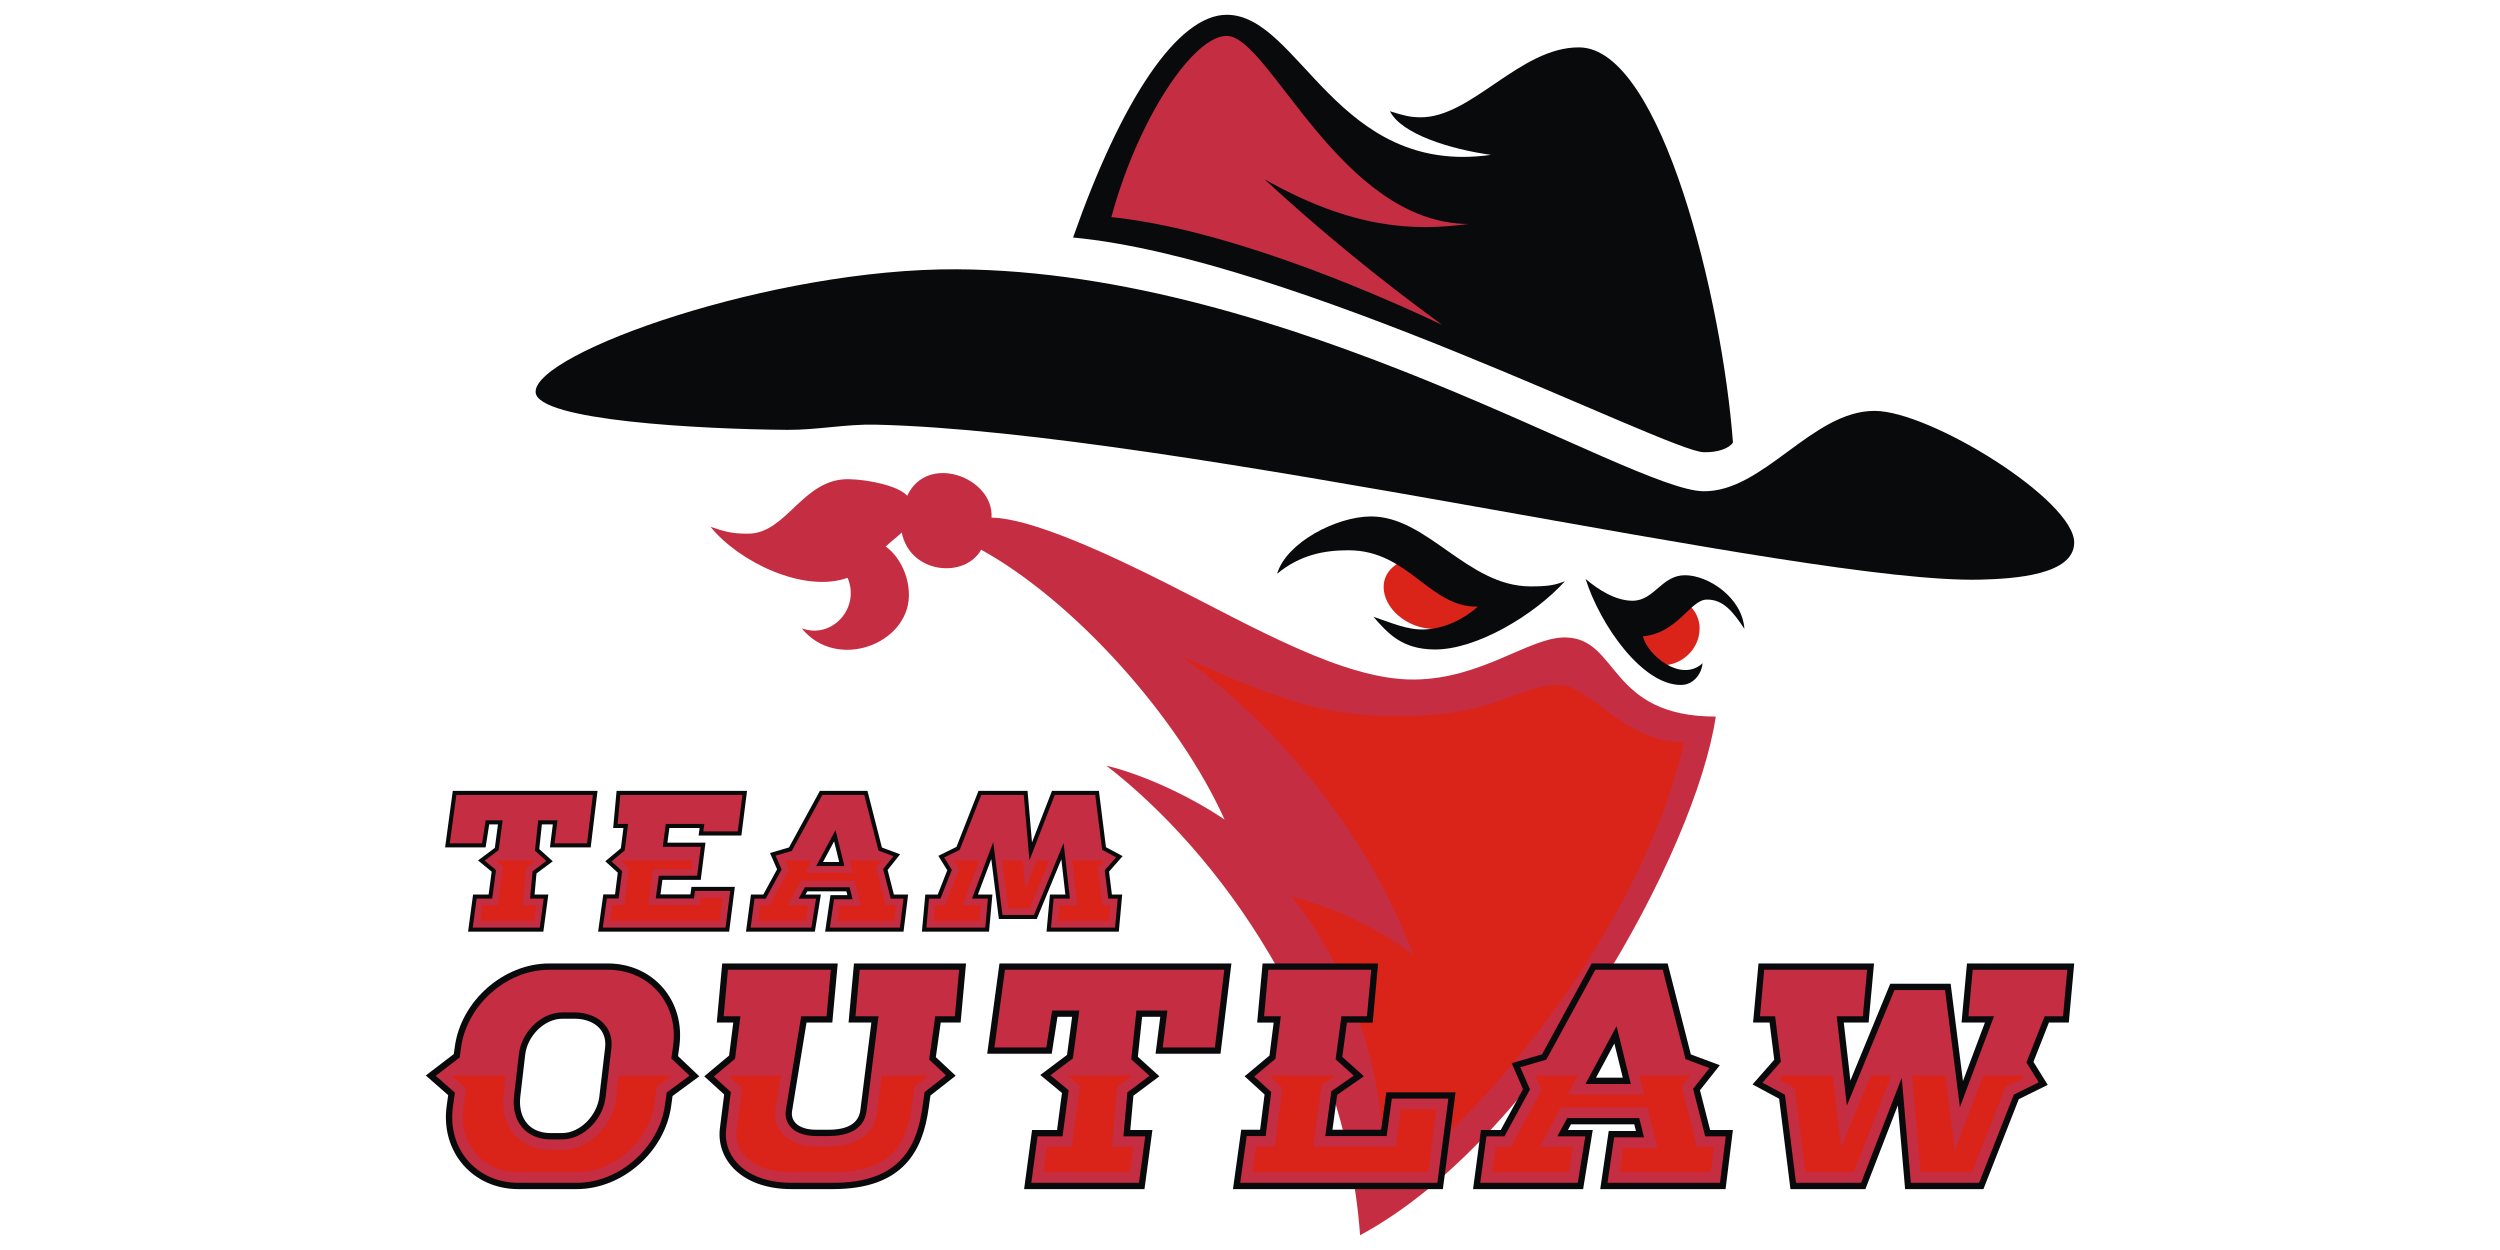 <?xml version="1.0" encoding="UTF-8"?>
<!DOCTYPE svg PUBLIC "-//W3C//DTD SVG 1.0//EN" "http://www.w3.org/TR/2001/REC-SVG-20010904/DTD/svg10.dtd">
<!-- Creator: CorelDRAW -->
<svg xmlns="http://www.w3.org/2000/svg" xml:space="preserve" width="100%" height="100%" version="1.0" shape-rendering="geometricPrecision" text-rendering="geometricPrecision" image-rendering="optimizeQuality" fill-rule="evenodd" clip-rule="evenodd"
viewBox="0 0 10160 5080"
 xmlns:xlink="http://www.w3.org/1999/xlink"
 xmlns:xodm="http://www.corel.com/coreldraw/odm/2003">
 <g id="Layer_x0020_1">
  <rect fill="white" width="10160" height="5080"/>
  <g id="_2645442697792">
   <g id="_1920127062512">
    <path fill="#C52D42" d="M4029.63 2103.74c163.22,1.61 489.73,155.1 710.25,266.28 362.6,182.8 722.79,393.75 1006.8,391.63 276.23,-2.08 469.88,-173.58 615.53,-171.07 218.89,3.77 171.2,321.6 610.59,321.6 -79.56,544.12 -720.45,1718.1 -1445.42,2107.75 -61.41,-850.75 -576.05,-1557.43 -1031.17,-1908.33 166,40.54 356.45,134.57 480.6,219.29 -187.62,-416.9 -610.59,-887.38 -989.32,-1096.88 -66.12,118.54 -289.2,98.73 -322.78,-69.92 -19.04,19.05 -46.2,38.06 -65.24,57.09 47.66,32.82 95.27,109.52 94.37,199.26 -1.96,197.96 -294.59,307.94 -435.79,132.83 124.68,46.28 239.05,-84.19 186.44,-205.07 -175.83,63.41 -441.36,-63.6 -556.98,-207.4 55.94,19.16 86.19,28.47 153.88,28.06 156.17,-1 221.11,-224.65 407.73,-221.47 80.56,1.36 203.83,27.63 237.71,67.58 81.7,-176.19 352.92,-74.52 342.76,88.8l0.04 -0.03z"/>
    <path fill="#DA241A" d="M5619.98 4816.32c460.52,-298.42 1073.6,-1115.91 1223.95,-1800.24 -239.08,3.83 -381.59,-230.37 -505.99,-232.49 -160.86,-3.67 -260.68,126.52 -632.28,125.8 -289.92,5.94 -480.78,-48.13 -909.19,-245.11 362.74,255.98 753.84,697.21 946.69,1216.13 -146.23,-111.85 -315.78,-188.77 -494.65,-237.71 314.88,392.86 393.45,888.1 371.48,1173.7l-0.01 -0.08z"/>
    <path fill="#090A0C" d="M4360.93 965.26c195.86,-557.85 424,-905.67 625.24,-905.18 294.69,0.71 446.44,658.38 1073.14,569.24 -165.87,-22.93 -364.56,-84.89 -410.58,-177.3 56.88,18.05 81.12,24.15 122.9,24.68 208.53,2.71 405.59,-286.11 646.56,-284.17 335.51,2.67 581.68,1033.43 624.57,1605.69 -15.65,24.8 -63.39,41.04 -118.87,39.61 -149.23,-3.84 -1674.23,-789.16 -2562.95,-872.58l-0.01 0.01zm-2184.17 627.86c-4.73,-158.84 961.91,-503.18 1712.89,-498.71 1350.68,8.03 2731.5,897.75 3032.84,902.01 244.34,3.45 441.6,-326.43 695.22,-326.61 226.49,-0.19 814.7,364.16 811.86,536.56 -2.14,129.9 -241.6,145.89 -382.61,149.32 -720.74,17.48 -3262.39,-601.44 -4488.57,-629.88 -121.06,-2.79 -238.83,22.07 -358.56,21.13 -343.26,-2.67 -1019.57,-36.56 -1023.08,-153.8l0.01 -0.02z"/>
    <path fill="#C52D42" d="M4516.51 882.34c110.29,-406.26 336.97,-740.56 470.76,-736.42 173.15,5.39 460.65,761.28 981.1,764.39 -227.6,30.3 -473.87,18.64 -829.64,-181.77 224.49,206.63 458.32,399.3 722.45,591.92 -343.36,-162.35 -903.44,-392.29 -1344.67,-438.12z"/>
    <path fill="#DA241A" d="M6639.63 2568.03c8.42,52.28 41.16,106.85 93,134.26 88.33,13.79 174.61,-56.63 174.61,-148.13 0,-48.78 -26.17,-88.43 -66.02,-111.3l-201.63 125.17 0.04 0zm-663.95 -54.33c-37.59,26.23 -88.5,42.35 -144.5,42.35 -115.66,0 -208.12,-85.85 -208.12,-170.51 0,-56.88 42.87,-98.23 103.89,-115.78l346.96 174.3 -98.22 69.63 -0.01 0.01z"/>
    <path fill="#090A0C" d="M6359.91 2362.17c-123.5,136.71 -360.53,279.56 -531.35,277.32 -130.73,-1.71 -185.65,-62.92 -247.01,-132.83 71.12,23.02 136.94,54.76 209.75,51.27 77.94,-3.73 153.8,-38.52 214.97,-92.66 -195.9,5.08 -280.75,-228.41 -524.94,-228.97 -102.18,-0.25 -198.85,19.51 -291.29,95.55 38.24,-127.69 240.79,-231.83 379.85,-233.04 230.34,-2 393.59,284.45 650.2,284.29 70.69,-0.04 97.85,-4.67 139.83,-20.97l-0.01 0.04zm83.88 -9.33c49.75,42.32 121.01,88.74 191.11,88.58 88.64,-0.22 117.61,-103.98 213.23,-103.73 93.78,0.25 232.11,89.86 241.19,217.93 -46.23,-69.04 -85.53,-120.3 -153.8,-118.87 -66.71,1.41 -117.8,136.66 -258.69,149.17 16.83,74.89 154.17,190.45 242.38,109.53 -1.49,32.89 -30.37,88.23 -88.21,88.2 -157.81,-0.06 -327.91,-244.15 -387.18,-430.77l-0.03 -0.04z"/>
   </g>
   <g id="_1920127064576">
    <path fill="#090A0C" d="M2469.55 3915.46l-237.16 0c-185.7,0 -358.47,151.93 -383.95,337.63l-4.2 30.67 -113.85 86.99 90.95 79.87 -6.06 44.31c-25.48,185.69 105.63,337.62 291.32,337.62l237.12 0c185.7,0 358.47,-151.93 383.95,-337.62l5.57 -40.76 108.77 -80.05 -86.53 -82.11 5.32 -38.96c25.47,-185.72 -105.63,-337.62 -291.33,-337.62l0.08 0.03zm-135.23 224.56l-47.91 0c-75.14,0 -143.28,71.03 -151.99,145.95l-19.88 170.63c-8.71,74.89 26.29,148.29 124.14,148.29l44.81 0c75.14,0 143.19,-72.59 152.05,-147.54l23.58 -199.51c8.87,-74.93 -49.68,-117.8 -124.83,-117.8l0.03 -0.02zm1136.21 -224.56l455.43 0 -22.01 240.26 -80.86 0 -19.83 140.57 80.56 75.61 -102.55 80.3 -7.5 53.05c-23.64,167.73 -99.47,327.29 -388.74,327.29l-168.39 0c-203.46,0 -306.91,-121.69 -290.92,-248.11l17.28 -136.47 -80.97 -73.83 101 -84.38 16.95 -134.04 -67.02 0 22.03 -240.26 469.54 0 -22.03 240.26 -104.79 0 -58.68 359.41c-7.12,43.62 28.5,76.11 97.7,76.11l50.72 0c78.34,0 122.31,-26.76 128.94,-79.34l44.74 -356.17 -92.65 0 22 -240.26 0.05 0zm2163.63 523.67l281.15 0 -51.44 393.47 -853.12 0 33.57 -241.36 76.67 0 18.13 -143.25 -80.96 -73.84 101 -84.37 16.95 -134.04 -67.02 0 22.03 -240.26 469.54 0 -22.03 240.26 -104.79 0 -18.76 139.36 87.74 78.91 -108.53 75.38 -19.1 141.83 197.75 0 21.16 -152.09 0.06 0zm2359.6 -523.67l435.85 0 -22.03 240.26 -80.87 0 -62.75 159.68 58.06 93.59 -117.7 58.15 -143.67 365.41 -318.33 0 -29.55 -340.4 -131.84 340.4 -304.54 0 -46.05 -367.4 -108.06 -58 88.21 -100.35 -18.95 -151.13 -67.02 0 22.01 -240.26 469.54 0 -22 240.26 -100.88 0 26.76 235.61 161.96 -393.26 245.58 0 50.03 395.49 89.23 -237.87 -94.99 0 22.02 -240.26 -0.02 0.08zm-3297.51 367l263.88 0 44.34 -367 -942.61 0 -49.85 367 262.23 0 23.37 -150.07 59.43 0 -20.63 154.82 -108.8 81.52 88.21 72.94 -20.07 150.66 -101.49 0 -32.27 240.26 489.15 0 32.26 -240.26 -89.92 0 12.73 -139.37 105.56 -78.9 -87.58 -79.32 17.36 -162.33 73.71 0 -19.05 150.07 0.04 -0.02zm1807.1 550.14l509.37 0 29.8 -240.26 -92.59 0 -41.23 -161.64 80.69 -101.65 -117.81 -43.99 -94.27 -369.55 -308.9 0 -201.65 369.42 -123.28 35.82 45.99 105.73 -90.53 165.87 -80.34 0 -32.14 240.26 447.33 0 39.11 -240.26 -100.87 0 12.32 -22.96 257.41 0 6.69 27.1 -110.67 0 -34.41 236.12 -0.02 -0.01zm-17.18 -452.84l74.59 -138.93 34.26 138.93 -108.84 0 -0.01 0z"/>
    <path fill="#C52D42" d="M1770.81 4372.17l77.82 68.33 -7.97 57.94c-23.15,168.85 94.46,308.52 265.96,308.52l237.12 0c174.05,0 334.97,-143.62 358.56,-315.5l7.06 -51.46 92.84 -68.32 -73.87 -70.08 7.13 -51.96c23.14,-168.86 -94.47,-308.53 -265.94,-308.53l-237.16 0c-174.05,0 -334.97,143.63 -358.56,315.5l-5.63 41.14 -97.39 74.42 0.03 0zm563.49 -257.75c86.25,0 161.39,52.58 150.28,146.42l-23.62 199.53c-10.18,86.09 -87.68,170.13 -177.51,170.13l-44.8 0c-104.89,0 -161.23,-77.07 -149.6,-176.88l19.88 -170.61c10.05,-86.33 87.84,-168.61 177.44,-168.61l47.92 0 0.01 0.02zm1159.6 -173.32l-17.33 189.02 93.61 0 -48.35 385.01c-10.02,79.81 -84.07,101.75 -154.36,101.75l-50.72 0c-45.17,0 -98.81,-13.69 -118.01,-59.58 -6.16,-14.72 -7.53,-30.59 -4.98,-46.27l62.17 -380.91 103.18 0 17.33 -189.02 -418.08 0 -17.34 189.02 68.02 0 -21.87 172.87 -86.19 72.04 69.11 63 -18.95 149.66c-2.53,19.97 -1.68,40.26 2.8,59.93 10.6,46.64 40.01,84.54 79.33,110.99 53.28,35.81 120.14,48.38 183.36,48.38l168.39 0c125.33,0 248.82,-29.68 314.53,-145.9 27.42,-48.5 41.14,-104.54 48.85,-159.36l8.93 -63.29 87.15 -68.27 -68.44 -64.24 24.8 -175.79 79.74 0 17.3 -189.03 -403.96 0 -0.02 -0.01zm2162.54 523.67l-21.15 152.08 -249.38 0 24.52 -182.05 91.23 -63.34 -73.75 -66.33 23.56 -175.02 103.83 0 17.33 -189.02 -418.08 0 -17.34 189.02 68.02 0 -21.9 172.87 -86.19 72.04 69.1 63 -22.66 178.85 -76.95 0 -26.45 190.1 801.17 0 44.75 -342.19 -229.66 0 0 -0.01zm2360.65 -523.67l-17.33 189.02 103.89 0 -138.65 369.52 -60.2 -475.89 -205.83 0 -193.35 469.46 -41.19 -363.07 106.19 0 17.3 -189.03 -418.09 0 -17.29 189.03 61.55 0 23.21 185 -74.52 84.79 91.28 48.97 44.9 358.1 264.38 0 165.35 -426.98 37.05 426.98 277.38 0 140.89 -358.37 101.31 -50.03 -49.97 -80.56 73.87 -187.87 74.93 0 17.3 -189.02 -384.36 0 0 -0.05zm-3291.81 315.76l212.07 0 38.18 -315.75 -891.34 0 -42.87 315.75 210.93 0 23.37 -150.07 110.64 0 -25.92 194.49 -91.35 68.45 74.08 61.23 -24.93 187 -101.52 0 -25.39 189.03 437.43 0 25.4 -189.03 -88.68 0 16.3 -178.68 89.8 -67.12 -74.18 -67.18 21.19 -198.2 125.82 0 -19.05 150.07 0.02 0.01zm1807.62 550.13l457.1 0 23.46 -189.03 -83.52 0 -49.28 -193.25 66.65 -84 -97.35 -36.37 -92.65 -363.26 -273.81 0 -199.45 365.44 -105.57 30.67 39.39 90.52 -103.83 190.23 -73.12 0 -25.27 189.02 396.28 0 30.78 -189.02 -113.6 0 39.83 -74.2 292.81 0 19.32 78.34 -121.23 0 -26.94 184.88 0 0.03zm-89.66 -401.59l126.39 -235.38 58.02 235.38 -184.41 0z"/>
    <path fill="#DA241A" d="M1838.18 4374.47l55.88 49.1 -11.07 80.68c-19.64,143.1 78.09,260.02 223.65,260.02l237.12 0c152.8,0 295.59,-127.94 316.25,-278.6l9.52 -69.38 61.88 -45.52 -216.8 0 -11.2 94.61c-12.72,107.63 -108.28,207.81 -219.92,207.81l-44.81 0c-129.93,0 -206.66,-98.69 -192.04,-224.51l9.08 -77.95 -212.72 0 -4.86 3.71 0.04 0.03zm1744.85 -3.7l-18.78 149.66c-12.98,103.18 -104.18,139.11 -196.74,139.11l-50.72 0c-63.41,0 -131.06,-22.8 -157.41,-85.78 -9.24,-22.13 -11.58,-46.05 -7.71,-69.63l21.78 -133.39 -200.71 0 -6.79 5.67 49.31 44.99 -21.72 171.66c-1.89,15 -1.28,30.31 2.09,45.1 8.18,35.93 31.3,64.69 61.51,85 45.93,30.86 105.07,41.14 159.55,41.14l168.39 0c108.44,0 219.82,-22.44 277.35,-124.21 24.68,-43.62 36.78,-95.02 43.72,-144.31l11.32 -80.34 57 -44.65 -191.45 0 0.01 -0.02zm2110.62 136.71l-21.15 152.09 -335.42 0 33.57 -249.11 57.19 -39.71 -258.96 0 -6.79 5.67 49.31 44.99 -30.14 238.16 -77.42 0 -14.56 104.7 714.63 0 33.57 -256.78 -143.8 0 -0.03 -0.01zm2365.42 -136.71l-114.66 305.6 -38.65 -305.6 -134.92 0 34.17 393.5 209.11 0 136.25 -346.68 73.93 -36.52 -6.38 -10.33 -158.84 0 -0.01 0.03zm-456.74 0l-120.31 292.16 -33.17 -292.16 -203.52 0 -14.87 16.92 63.35 33.98 42.97 342.57 197.42 0 152.4 -393.51 -84.19 0 -0.08 0.04zm-3263.46 0l-0.82 0.59 50.5 41.75 -32.98 247.54 -101.55 0 -13.91 103.61 351.25 0 13.91 -103.61 -86.62 0 22.27 -244.21 61.11 -45.69 -263.16 0 0 0.02zm2243.47 393.5l370.01 0 12.85 -103.61 -68.36 0 -62.73 -245.92 34.91 -44 -205.89 0 19.07 77.32 -310.29 0 41.5 -77.32 -173.68 0 25.7 59.09 -125.99 230.83 -61.08 0 -13.85 103.61 311.18 0 16.86 -103.61 -134.79 0 85.69 -159.61 351.81 0 40.39 163.75 -138.81 0 -14.5 99.47z"/>
   </g>
   <g id="_1920127068944">
    <path fill="#090A0C" d="M2499.48 3634.72l11.18 -88.21 -50.75 -46.27 63.29 -52.87 10.42 -82.39 -41.69 0 13.85 -151.01 530.22 0 -23.09 181.56 -173.87 0 4.26 -30.55 -122.9 0 -8.03 59.71 154.64 0 -19.2 151.01 -155.76 0 -7.93 59.02 121.72 0 4.26 -30.55 176.36 0 -23.15 182.23 -532.58 0 21.09 -151.68 47.72 0 -0.06 0zm1311.47 0.69l38.77 -98.63 -36.37 -58.62 73.75 -36.43 89.49 -227.69 199.32 0 18.17 209.52 81.15 -209.52 190.7 0 28.72 228.97 67.73 36.34 -55.29 62.88 11.71 93.17 41.85 0 -13.81 151 -293.76 0 13.85 -151 62.66 0 -16.24 -143.2 -99.97 242.73 -153.95 0 -30.9 -244.03 -54.21 144.46 58.9 0 -13.84 151 -272.75 0 13.85 -151 50.49 0 -0.02 0.05zm-1564.25 -284.95l-44.46 0 -10.7 100.07 54.88 49.72 -66.14 49.44 -7.81 85.68 56 0 -20.29 151.01 -305.95 0 20.29 -151.01 63.19 0 12.36 -92.82 -55.3 -45.7 68.21 -51.09 12.69 -95.31 -35.6 0 -14.52 93.44 -164.65 0 31.2 -229.88 588.25 0 -27.78 229.88 -165.69 0 11.85 -93.44 -0.03 0.01zm1196.98 287.52l-3.83 -15.46 -159.27 0 -6.91 12.89 62.45 0 -24.58 151 -279.9 0 20.19 -151 50.21 0 56.01 -102.59 -28.84 -66.24 77.22 -22.44 125.58 -230.12 193.28 0 58.74 230.25 73.9 27.59 -50.63 63.76 25.46 99.75 57.9 0 -18.73 151.01 -318.55 0 21.62 -148.42 68.61 0 0.07 0.02zm-98.97 -134.9l65.71 0 -20.66 -83.85 -45.05 83.85z"/>
    <path fill="#C52D42" d="M3316.85 3519.73l78.69 -146.52 36.12 146.52 -114.78 0 -0.03 0zm-492.35 101.12l-4.22 30.55 -155.27 0 12.44 -92.35 155.66 0 14.97 -117.68 -154.76 0 12.51 -93 156.59 0 -4.22 30.55 140.07 0 18.85 -148.23 -496.12 0 -10.76 117.68 42.34 0 -13.63 107.63 -53.67 44.83 43.03 39.24 -14.09 111.32 -47.92 0 -16.45 118.35 498.79 0 18.95 -148.88 -142.98 0 -0.11 -0.01zm1179.64 148.91l10.76 -117.71 -64.69 0 86.32 -230.02 37.48 296.27 128.13 0 120.35 -292.27 25.68 226.02 -66.12 0 -10.79 117.71 260.3 0 10.77 -117.71 -38.3 0 -14.44 -115.15 46.39 -52.77 -56.84 -30.49 -27.94 -222.94 -164.59 0 -102.96 265.82 -23.09 -265.82 -172.69 0 -87.71 223.13 -63.04 31.18 31.12 50.15 -45.99 116.97 -46.65 0 -10.76 117.7 239.3 0 0 -0.07zm-1750.4 -342.48l132.02 0 23.78 -196.58 -554.9 0 -26.7 196.58 131.31 0 14.56 -93.43 68.85 0 -16.11 121.06 -56.88 42.63 46.11 38.12 -15.5 116.39 -63.18 0 -15.81 117.68 272.34 0 15.81 -117.68 -55.23 0 10.14 -111.23 55.88 -41.79 -46.18 -41.81 13.2 -123.37 78.32 0 -11.86 93.43 0.03 0zm1118.93 342.48l284.58 0 14.58 -117.68 -51.98 0 -30.68 -120.29 41.5 -52.3 -60.61 -22.62 -57.68 -226.14 -170.44 0 -124.19 227.51 -65.71 19.11 24.51 56.35 -64.65 118.42 -45.52 0 -15.75 117.67 246.71 0 19.13 -117.67 -70.73 0 24.8 -46.18 182.3 0 12.01 48.79 -75.45 0 -16.76 115.09 0.03 -0.06z"/>
    <path fill="#DA241A" d="M2847.71 3647.48l-4.26 30.56 -208.93 0 19.6 -145.62 155.48 0 4.51 -35.53 -282.65 0 -5.79 4.81 30.68 27.97 -18.79 148.35 -48.19 0 -9.06 65.06 444.69 0 12.16 -95.61 -89.52 0 0.07 0.01zm1132.13 95.62l5.92 -64.37 -73.96 0 68.2 -181.83 -104.08 0 22.03 35.53 -57.53 146.3 -40.48 0 -5.88 64.37 185.78 0zm93.07 -246.24l24.64 194.78 86.78 0 80.21 -194.78 -52.43 0 -45.06 116.31 -10.11 -116.31 -84.07 0 0.04 0zm284.51 0l20.62 181.83 -71.62 0 -5.92 64.37 206.79 0 5.91 -64.37 -32.63 0 -18.85 -150.41 27.63 -31.43 -131.89 0 -0.04 0.01zm-2342.43 0l-2.24 1.68 31.43 25.98 -20.54 154.21 -63.22 0 -8.65 64.37 218.55 0 8.65 -64.37 -53.92 0 13.87 -152.15 39.48 -29.53 -0.22 -0.19 -163.2 0 0.01 0zm1388.52 246.24l230.22 0 8 -64.37 -42.53 0 -39.08 -153.18 22.74 -28.65 -129.37 0 12.2 49.5 -193.37 0 26.57 -49.5 -109.28 0 16.59 38.08 -78.47 143.75 -38.02 0 -8.62 64.37 193.59 0 10.49 -64.37 -83.95 0 53.39 -99.51 219.11 0 25.17 102.06 -86.44 0 -8.99 61.79 0.05 0.03z"/>
   </g>
  </g>
 </g>
</svg>
